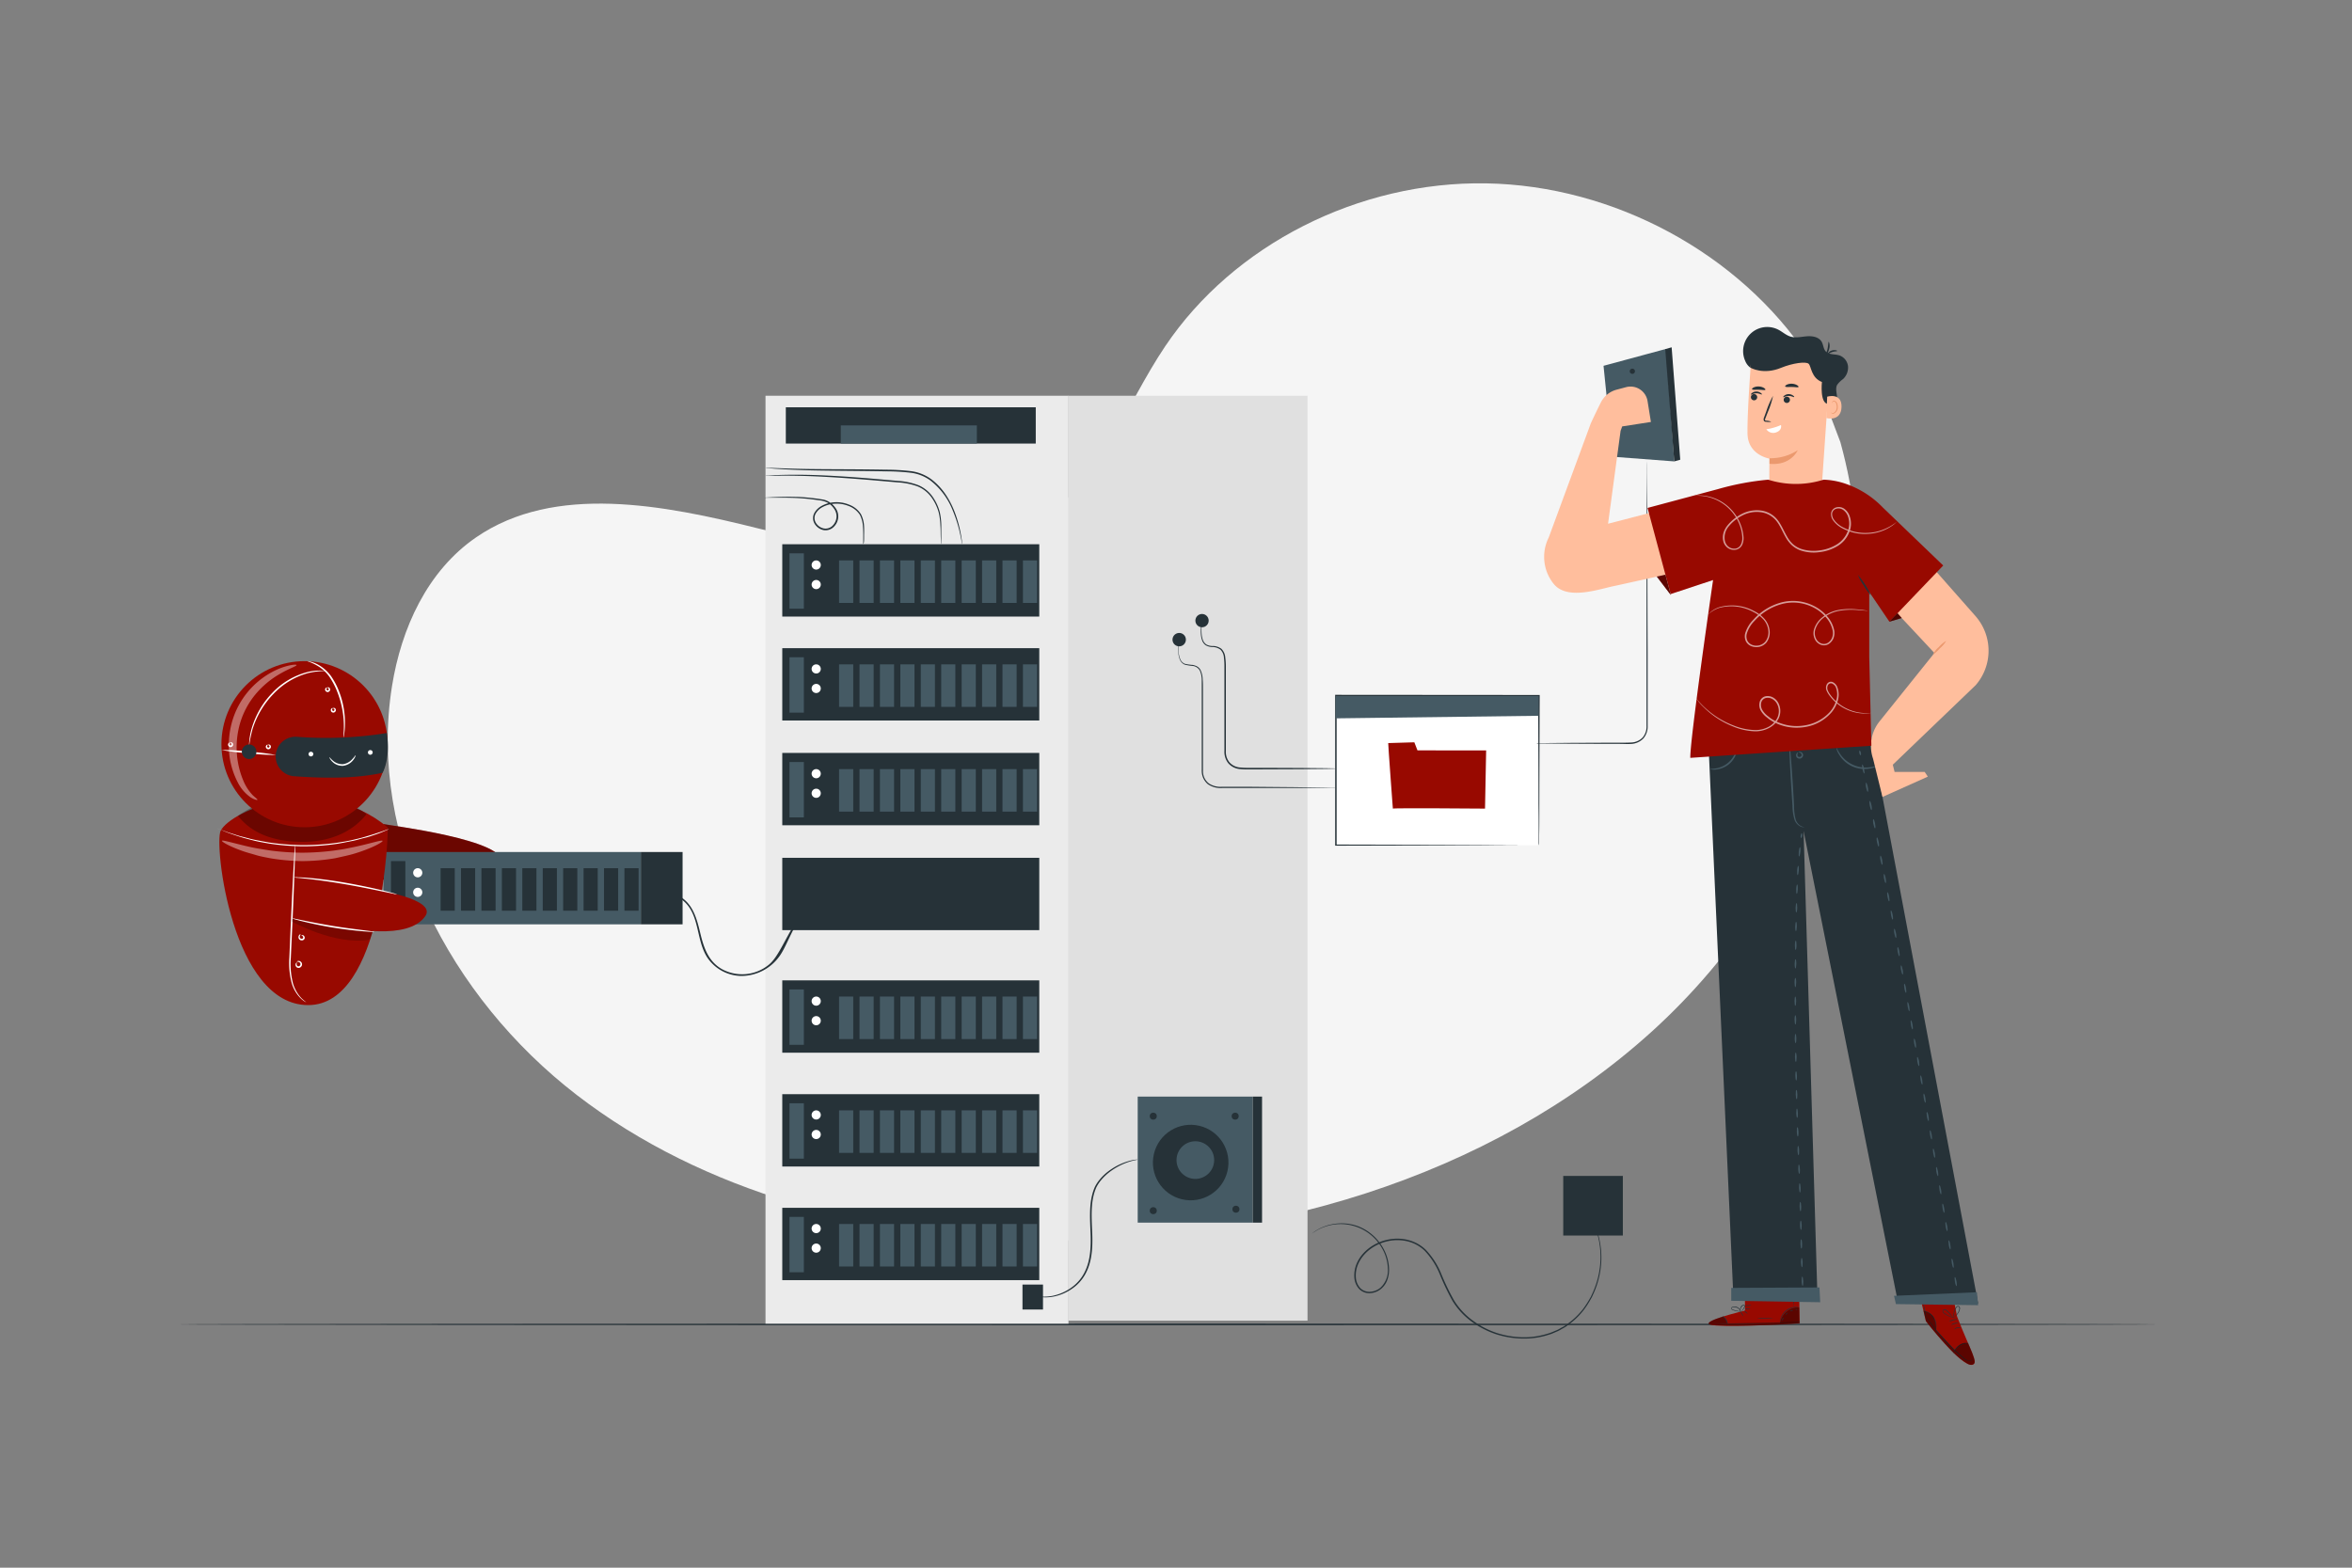 <svg xmlns="http://www.w3.org/2000/svg" viewBox="0 0 750 500"><rect x="0" y="0" width="750" height="500" fill="#808080" stroke="none"/><g id="freepik--background-simple--inject-70"><path d="M576.58,113.86c-22-33.09-62-54.69-102.65-55.38S393.39,78,371.6,110.37c-12.81,19-20.37,42.5-39.65,55.6-25.1,17.05-59.85,10.15-90.08,2.59s-65-14.37-90,2.79c-15.67,10.74-23.92,29.1-26.86,47.44-7.8,48.56,18.37,99.24,58.94,130.47s93.39,44.79,145,46.26c72.22,2,146.07-19.59,197.91-66.64s78.5-120.77,60-187.86Z" style="fill:#f5f5f5"></path></g><g id="freepik--Floor--inject-70"><path d="M688.3,422.4c0,.14-141.44.26-315.89.26s-315.92-.12-315.92-.26,141.42-.26,315.92-.26S688.3,422.25,688.3,422.4Z" style="fill:#263238"></path></g><g id="freepik--Server--inject-70"><rect x="244.1" y="126.22" width="96.61" height="295.95" style="fill:#ebebeb"></rect><rect x="340.58" y="126.22" width="76.36" height="295" style="fill:#e0e0e0"></rect><rect x="249.45" y="273.59" width="81.95" height="23.07" style="fill:#263238"></rect><rect x="249.45" y="173.58" width="81.95" height="23.07" style="fill:#263238"></rect><rect x="251.74" y="176.48" width="4.59" height="17.66" style="fill:#455a64"></rect><path d="M261.73,180.2a1.46,1.46,0,1,1-1.46-1.46A1.46,1.46,0,0,1,261.73,180.2Z" style="fill:#fff"></path><path d="M261.73,186.44a1.46,1.46,0,1,1-1.46-1.46A1.46,1.46,0,0,1,261.73,186.44Z" style="fill:#fff"></path><rect x="267.56" y="178.74" width="4.51" height="13.56" style="fill:#455a64"></rect><rect x="274.08" y="178.74" width="4.51" height="13.56" style="fill:#455a64"></rect><rect x="280.59" y="178.74" width="4.51" height="13.56" style="fill:#455a64"></rect><rect x="287.1" y="178.74" width="4.51" height="13.56" style="fill:#455a64"></rect><rect x="293.62" y="178.74" width="4.51" height="13.56" style="fill:#455a64"></rect><rect x="300.13" y="178.74" width="4.51" height="13.56" style="fill:#455a64"></rect><rect x="306.65" y="178.74" width="4.51" height="13.56" style="fill:#455a64"></rect><rect x="313.16" y="178.74" width="4.51" height="13.56" style="fill:#455a64"></rect><rect x="319.67" y="178.74" width="4.51" height="13.56" style="fill:#455a64"></rect><rect x="326.19" y="178.74" width="4.51" height="13.56" style="fill:#455a64"></rect><rect x="249.45" y="206.73" width="81.95" height="23.07" style="fill:#263238"></rect><rect x="251.74" y="209.63" width="4.59" height="17.66" style="fill:#455a64"></rect><path d="M261.73,213.34a1.46,1.46,0,1,1-1.46-1.45A1.46,1.46,0,0,1,261.73,213.34Z" style="fill:#fff"></path><path d="M261.73,219.58a1.46,1.46,0,1,1-1.46-1.46A1.46,1.46,0,0,1,261.73,219.58Z" style="fill:#fff"></path><rect x="267.56" y="211.89" width="4.51" height="13.56" style="fill:#455a64"></rect><rect x="274.08" y="211.89" width="4.51" height="13.56" style="fill:#455a64"></rect><rect x="280.59" y="211.89" width="4.51" height="13.56" style="fill:#455a64"></rect><rect x="287.1" y="211.89" width="4.51" height="13.56" style="fill:#455a64"></rect><rect x="293.62" y="211.89" width="4.51" height="13.56" style="fill:#455a64"></rect><rect x="300.13" y="211.89" width="4.51" height="13.56" style="fill:#455a64"></rect><rect x="306.65" y="211.89" width="4.51" height="13.56" style="fill:#455a64"></rect><rect x="313.16" y="211.89" width="4.51" height="13.56" style="fill:#455a64"></rect><rect x="319.67" y="211.89" width="4.51" height="13.56" style="fill:#455a64"></rect><rect x="326.19" y="211.89" width="4.51" height="13.56" style="fill:#455a64"></rect><rect x="249.45" y="240.14" width="81.95" height="23.07" style="fill:#263238"></rect><rect x="251.74" y="243.04" width="4.59" height="17.66" style="fill:#455a64"></rect><path d="M261.73,246.75a1.46,1.46,0,1,1-1.46-1.45A1.46,1.46,0,0,1,261.73,246.75Z" style="fill:#fff"></path><path d="M261.73,253a1.46,1.46,0,1,1-1.46-1.45A1.46,1.46,0,0,1,261.73,253Z" style="fill:#fff"></path><rect x="267.56" y="245.3" width="4.51" height="13.56" style="fill:#455a64"></rect><rect x="274.08" y="245.3" width="4.51" height="13.56" style="fill:#455a64"></rect><rect x="280.59" y="245.3" width="4.51" height="13.56" style="fill:#455a64"></rect><rect x="287.1" y="245.3" width="4.51" height="13.56" style="fill:#455a64"></rect><rect x="293.62" y="245.3" width="4.51" height="13.56" style="fill:#455a64"></rect><rect x="300.13" y="245.3" width="4.51" height="13.56" style="fill:#455a64"></rect><rect x="306.65" y="245.3" width="4.51" height="13.56" style="fill:#455a64"></rect><rect x="313.16" y="245.3" width="4.51" height="13.56" style="fill:#455a64"></rect><rect x="319.67" y="245.3" width="4.51" height="13.56" style="fill:#455a64"></rect><rect x="326.19" y="245.3" width="4.51" height="13.56" style="fill:#455a64"></rect><rect x="249.45" y="312.68" width="81.95" height="23.07" style="fill:#263238"></rect><rect x="251.74" y="315.58" width="4.59" height="17.66" style="fill:#455a64"></rect><path d="M261.73,319.3a1.46,1.46,0,1,1-1.46-1.46A1.45,1.45,0,0,1,261.73,319.3Z" style="fill:#fff"></path><path d="M261.73,325.54a1.46,1.46,0,1,1-1.46-1.46A1.45,1.45,0,0,1,261.73,325.54Z" style="fill:#fff"></path><rect x="267.56" y="317.84" width="4.51" height="13.56" style="fill:#455a64"></rect><rect x="274.08" y="317.84" width="4.51" height="13.56" style="fill:#455a64"></rect><rect x="280.59" y="317.84" width="4.51" height="13.56" style="fill:#455a64"></rect><rect x="287.1" y="317.84" width="4.51" height="13.56" style="fill:#455a64"></rect><rect x="293.62" y="317.84" width="4.51" height="13.56" style="fill:#455a64"></rect><rect x="300.13" y="317.84" width="4.51" height="13.56" style="fill:#455a64"></rect><rect x="306.65" y="317.84" width="4.51" height="13.56" style="fill:#455a64"></rect><rect x="313.16" y="317.84" width="4.51" height="13.56" style="fill:#455a64"></rect><rect x="319.67" y="317.84" width="4.51" height="13.56" style="fill:#455a64"></rect><rect x="326.19" y="317.84" width="4.51" height="13.56" style="fill:#455a64"></rect><rect x="249.45" y="385.22" width="81.95" height="23.07" style="fill:#263238"></rect><rect x="251.74" y="388.12" width="4.59" height="17.66" style="fill:#455a64"></rect><path d="M261.73,391.84a1.46,1.46,0,1,1-1.46-1.46A1.46,1.46,0,0,1,261.73,391.84Z" style="fill:#fff"></path><path d="M261.73,398.08a1.46,1.46,0,1,1-1.46-1.46A1.46,1.46,0,0,1,261.73,398.08Z" style="fill:#fff"></path><rect x="267.56" y="390.38" width="4.51" height="13.56" style="fill:#455a64"></rect><rect x="274.08" y="390.38" width="4.51" height="13.56" style="fill:#455a64"></rect><rect x="280.59" y="390.38" width="4.51" height="13.56" style="fill:#455a64"></rect><rect x="287.1" y="390.38" width="4.51" height="13.56" style="fill:#455a64"></rect><rect x="293.62" y="390.38" width="4.51" height="13.56" style="fill:#455a64"></rect><rect x="300.13" y="390.38" width="4.51" height="13.56" style="fill:#455a64"></rect><rect x="306.65" y="390.38" width="4.51" height="13.56" style="fill:#455a64"></rect><rect x="313.16" y="390.38" width="4.51" height="13.56" style="fill:#455a64"></rect><rect x="319.67" y="390.38" width="4.51" height="13.56" style="fill:#455a64"></rect><rect x="326.19" y="390.38" width="4.51" height="13.56" style="fill:#455a64"></rect><rect x="249.45" y="348.98" width="81.95" height="23.07" style="fill:#263238"></rect><rect x="251.74" y="351.88" width="4.59" height="17.66" style="fill:#455a64"></rect><path d="M261.73,355.6a1.46,1.46,0,1,1-1.46-1.46A1.46,1.46,0,0,1,261.73,355.6Z" style="fill:#fff"></path><path d="M261.73,361.84a1.46,1.46,0,1,1-1.46-1.46A1.46,1.46,0,0,1,261.73,361.84Z" style="fill:#fff"></path><rect x="267.56" y="354.14" width="4.51" height="13.56" style="fill:#455a64"></rect><rect x="274.08" y="354.14" width="4.51" height="13.56" style="fill:#455a64"></rect><rect x="280.59" y="354.14" width="4.51" height="13.56" style="fill:#455a64"></rect><rect x="287.1" y="354.14" width="4.51" height="13.56" style="fill:#455a64"></rect><rect x="293.62" y="354.14" width="4.51" height="13.56" style="fill:#455a64"></rect><rect x="300.13" y="354.14" width="4.51" height="13.56" style="fill:#455a64"></rect><rect x="306.65" y="354.14" width="4.51" height="13.56" style="fill:#455a64"></rect><rect x="313.16" y="354.14" width="4.51" height="13.56" style="fill:#455a64"></rect><rect x="319.67" y="354.14" width="4.51" height="13.56" style="fill:#455a64"></rect><rect x="326.19" y="354.14" width="4.51" height="13.56" style="fill:#455a64"></rect><path d="M300.13,173.58a4,4,0,0,1-.08-.71c0-.47-.06-1.16-.08-2.05s0-2-.1-3.24a20.53,20.53,0,0,0-.56-4.21,15,15,0,0,0-2.19-4.61,10.28,10.28,0,0,0-4.49-3.62,21.78,21.78,0,0,0-6.37-1.29l-7.06-.61c-9.67-.84-18.45-1.38-24.8-1.49-3.18-.07-5.76-.05-7.53,0l-2.05,0a3.07,3.07,0,0,1-.72,0,3.16,3.16,0,0,1,.71-.08l2.05-.12c1.78-.07,4.36-.15,7.54-.13,6.37,0,15.17.5,24.84,1.34l7.07.62a21.86,21.86,0,0,1,6.5,1.36,10.61,10.61,0,0,1,4.66,3.81,15.21,15.21,0,0,1,2.2,4.77,20.52,20.52,0,0,1,.49,4.29c0,1.27,0,2.36,0,3.25s0,1.53,0,2.05A3.83,3.83,0,0,1,300.13,173.58Z" style="fill:#263238"></path><path d="M275.27,173.58a3.5,3.5,0,0,1,0-.67l0-1.93c0-.83,0-1.86-.09-3a9.42,9.42,0,0,0-1-3.8,7.33,7.33,0,0,0-3.7-2.85,10.15,10.15,0,0,0-5.4-.55,9.22,9.22,0,0,0-2.79.95,5.29,5.29,0,0,0-2.17,2.05,2.92,2.92,0,0,0,0,2.89,3.86,3.86,0,0,0,2.46,1.85,3.13,3.13,0,0,0,2.88-.83,4.33,4.33,0,0,0,1.29-2.74,4.17,4.17,0,0,0-.86-2.8,6.12,6.12,0,0,0-2.17-1.92,8.08,8.08,0,0,0-2.71-.69q-1.4-.21-2.7-.36c-1.74-.2-3.37-.31-4.86-.37-3-.11-5.41-.07-7.09-.07h-1.92a4,4,0,0,1-.68,0,3.23,3.23,0,0,1,.67-.07l1.93-.1c1.67-.06,4.1-.17,7.1-.1,1.5,0,3.14.13,4.9.31.88.09,1.78.2,2.72.33.46.08.93.14,1.42.23a5.14,5.14,0,0,1,1.44.5,6.59,6.59,0,0,1,2.35,2,4.6,4.6,0,0,1,1,3.13,4.73,4.73,0,0,1-1.44,3.08,3.66,3.66,0,0,1-3.35,1,4.39,4.39,0,0,1-2.79-2.1,3.44,3.44,0,0,1,0-3.39,5.78,5.78,0,0,1,2.38-2.25,9.76,9.76,0,0,1,2.95-1,10.55,10.55,0,0,1,5.63.62,7.58,7.58,0,0,1,3.87,3.07,9.55,9.55,0,0,1,1,4c.06,1.2,0,2.23,0,3.06s0,1.44-.07,1.93A2.94,2.94,0,0,1,275.27,173.58Z" style="fill:#263238"></path><path d="M306.82,173.58a4.16,4.16,0,0,1-.16-.76c-.09-.5-.23-1.24-.43-2.19a43.31,43.31,0,0,0-2.42-7.82,22.7,22.7,0,0,0-7.13-9.57,13.41,13.41,0,0,0-6.54-2.49,68,68,0,0,0-7.68-.42c-10.59-.2-20.19-.15-27.14-.42-3.47-.12-6.28-.29-8.21-.42l-2.23-.19a4.5,4.5,0,0,1-.78-.1,3.86,3.86,0,0,1,.78,0l2.24.08c1.94.08,4.74.19,8.21.26,6.94.17,16.53.07,27.14.27a67.72,67.72,0,0,1,7.75.43,14,14,0,0,1,6.75,2.61,20.62,20.62,0,0,1,4.51,4.77,27.54,27.54,0,0,1,2.67,5,39.29,39.29,0,0,1,2.27,7.92c.18,1,.28,1.7.34,2.21A3.81,3.81,0,0,1,306.82,173.58Z" style="fill:#263238"></path><rect x="250.58" y="129.9" width="79.7" height="11.57" style="fill:#263238"></rect><rect x="268.11" y="135.68" width="43.39" height="5.78" style="fill:#455a64"></rect><path d="M362.79,369.85c0,.06-.88.14-2.41.59a21,21,0,0,0-6,2.95,17,17,0,0,0-3.38,3.14,11.75,11.75,0,0,0-1.39,2.14,15.21,15.21,0,0,0-.87,2.57c-.91,3.66-.63,7.84-.45,12.2s-.11,8.7-1.83,12.19a13.48,13.48,0,0,1-3.25,4.34,15.87,15.87,0,0,1-4,2.54,15.48,15.48,0,0,1-3.73,1.11,13.38,13.38,0,0,1-2.94.13,9.84,9.84,0,0,1-1.83-.29,2.87,2.87,0,0,1-.62-.19c0-.06.87.21,2.46.28a14.85,14.85,0,0,0,2.88-.21,15.5,15.5,0,0,0,3.63-1.17,15.32,15.32,0,0,0,3.85-2.52,13.17,13.17,0,0,0,3.11-4.23c1.64-3.39,1.92-7.63,1.74-12s-.45-8.59.51-12.33a14.65,14.65,0,0,1,.92-2.66,12,12,0,0,1,1.47-2.21,16.24,16.24,0,0,1,3.5-3.17,19.59,19.59,0,0,1,6.18-2.85,12.25,12.25,0,0,1,1.82-.34A2.81,2.81,0,0,1,362.79,369.85Z" style="fill:#263238"></path><rect x="326.05" y="409.7" width="6.54" height="7.96" style="fill:#263238"></rect><rect x="362.79" y="349.75" width="36.69" height="40.2" style="fill:#455a64"></rect><circle cx="381.14" cy="370.01" r="12.08" transform="matrix(0.23, -0.97, 0.97, 0.23, -66.89, 655.39)" style="fill:#263238"></circle><path d="M387.17,370a6,6,0,1,1-6-6A6,6,0,0,1,387.17,370Z" style="fill:#455a64"></path><circle cx="367.75" cy="355.99" r="1.12" style="fill:#263238"></circle><circle cx="393.87" cy="355.99" r="1.12" style="fill:#263238"></circle><circle cx="394.11" cy="385.67" r="1.12" style="fill:#263238"></circle><circle cx="367.75" cy="386.13" r="1.12" style="fill:#263238"></circle><rect x="399.48" y="349.75" width="2.96" height="40.2" style="fill:#263238"></rect><path d="M506.38,386.91a3.61,3.61,0,0,1,.26.38c.18.28.42.67.74,1.16a14.74,14.74,0,0,1,1,2,19.44,19.44,0,0,1,1.1,2.84,26.78,26.78,0,0,1,1.16,8.26,28.13,28.13,0,0,1-2.39,10.77c-.22.47-.43.94-.65,1.42l-.79,1.39a27.33,27.33,0,0,1-1.84,2.74,23.57,23.57,0,0,1-5.07,4.82l-.74.54-.8.45c-.54.29-1.07.64-1.64.89l-1.75.75c-.58.26-1.21.39-1.82.6a25.34,25.34,0,0,1-7.88,1,29.45,29.45,0,0,1-8.22-1.39,28,28,0,0,1-7.74-4,23.22,23.22,0,0,1-6.13-6.61,73.77,73.77,0,0,1-4-8.35,24.36,24.36,0,0,0-4.89-7.66,12.05,12.05,0,0,0-3.68-2.42,13,13,0,0,0-4.24-.93c-5.78-.33-11.5,3-13.45,8a9.17,9.17,0,0,0-.57,3.83,5.51,5.51,0,0,0,1.37,3.39A4.08,4.08,0,0,0,437,412a5.67,5.67,0,0,0,3.21-1.31,7.61,7.61,0,0,0,2.35-6.11,13.87,13.87,0,0,0-1.64-6.06,15.2,15.2,0,0,0-21-6.1c-1,.6-1.53,1-1.55,1a10.11,10.11,0,0,1,1.5-1.07,14.89,14.89,0,0,1,4.92-1.88,15.35,15.35,0,0,1,8.27.63,15.63,15.63,0,0,1,8.16,7.27,14.33,14.33,0,0,1,1.71,6.22,9.69,9.69,0,0,1-.48,3.43,6.64,6.64,0,0,1-2,3,6.05,6.05,0,0,1-3.46,1.42,4.54,4.54,0,0,1-3.61-1.36,6,6,0,0,1-1.51-3.68,9.62,9.62,0,0,1,.59-4c2-5.23,7.95-8.64,13.92-8.32a13.34,13.34,0,0,1,4.42,1,12.29,12.29,0,0,1,3.84,2.52,24.86,24.86,0,0,1,5,7.82,73.74,73.74,0,0,0,4,8.29,22.64,22.64,0,0,0,6,6.47,27.68,27.68,0,0,0,7.58,3.94,28.91,28.91,0,0,0,8.09,1.38,24.68,24.68,0,0,0,7.73-1,17.85,17.85,0,0,0,1.79-.59l1.72-.72c.56-.25,1.07-.59,1.61-.87l.79-.44.73-.52a23.94,23.94,0,0,0,5-4.71,28.39,28.39,0,0,0,1.82-2.7l.79-1.36c.21-.47.43-.94.64-1.4a27.83,27.83,0,0,0,2.43-10.63,27,27,0,0,0-1.05-8.19,21.52,21.52,0,0,0-1.05-2.84,15.41,15.41,0,0,0-1-2c-.3-.5-.52-.9-.69-1.18Z" style="fill:#263238"></path><rect x="498.48" y="375.05" width="19.01" height="19.01" style="fill:#263238"></rect><rect x="425.91" y="221.98" width="64.75" height="47.61" style="fill:#fff"></rect><path d="M490.66,269.59s0-.31,0-.88,0-1.44,0-2.54c0-2.24,0-5.49-.06-9.63,0-8.3-.06-20.17-.11-34.56l.22.21-64.75.05h0l.26-.26c0,17.09,0,33.29,0,47.61l-.23-.23,46.67.11,13.3.07,3.54,0,.92,0h.32a1.36,1.36,0,0,1-.3,0l-.89,0-3.49,0-13.24.06-46.83.12h-.24v-.24c0-14.32,0-30.52,0-47.61v-.26h.26l64.75.05h.21V222c-.05,14.45-.09,26.37-.11,34.7,0,4.12,0,7.35-.06,9.57,0,1.08,0,1.92,0,2.5S490.66,269.59,490.66,269.59Z" style="fill:#263238"></path><path d="M442.67,237c-.06.18,1.49,21.14,1.49,20.9s29.38,0,29.38,0l.36-18.57H452l-1-2.58Z" style="fill:#980900"></path><path d="M490.07,237s.06,0,.18,0l.54,0,2.12,0,7.95-.07,12.2-.05h3.62c1.23,0,2.52,0,3.78-.08a5.27,5.27,0,0,0,3.37-1.61,5.39,5.39,0,0,0,1.21-3.69v0c0-7.24,0-15.19,0-23.52,0-17.14.05-32.65.07-43.92,0-5.59.06-10.13.08-13.3,0-1.55,0-2.76.05-3.62,0-.39,0-.7,0-.94a1.34,1.34,0,0,1,0-.32s0,.11,0,.32,0,.55,0,.94c0,.87,0,2.08,0,3.62,0,3.18,0,7.72.08,13.31,0,11.27,0,26.78.08,43.91,0,8.33,0,16.28,0,23.51h0a5.86,5.86,0,0,1-1.34,4,5.76,5.76,0,0,1-3.67,1.76c-1.34.11-2.59,0-3.83,0h-3.62l-12.2-.05-7.95-.07-2.12,0-.54,0Z" style="fill:#263238"></path><path d="M425.91,251.33l-.24,0-.69,0-2.64,0-9.74,0-14.43,0-8.53,0a7.18,7.18,0,0,1-4.43-1.19,5.47,5.47,0,0,1-2-4.24,3.69,3.69,0,0,1,0-.47v0c0-6.22,0-12.14,0-17.52,0-2.69,0-5.25,0-7.64,0-1.2,0-2.36,0-3.46a7.2,7.2,0,0,0-.65-3,3,3,0,0,0-2.24-1.42,15.32,15.32,0,0,1-2.57-.42,3,3,0,0,1-1.55-1.68,6.67,6.67,0,0,1-.43-1.87,12.51,12.51,0,0,1,0-2.63c0-.3.08-.52.1-.67a.62.62,0,0,1,.07-.23s0,.32-.06.91a13.63,13.63,0,0,0,0,2.6,6.85,6.85,0,0,0,.46,1.79,2.71,2.71,0,0,0,1.43,1.51,15.17,15.17,0,0,0,2.52.37,4.87,4.87,0,0,1,1.38.46,2.82,2.82,0,0,1,1.12,1.1,7.67,7.67,0,0,1,.73,3.16c.1,1.12.07,2.27.08,3.47,0,2.4,0,5,0,7.65,0,5.39,0,11.31,0,17.54h0V246a4.92,4.92,0,0,0,1.84,3.84,6.61,6.61,0,0,0,4.12,1.1l8.53,0,14.43.13,9.74.14,2.65.06.68,0Z" style="fill:#263238"></path><path d="M378.15,204a2.13,2.13,0,1,1-2.13-2.12A2.12,2.12,0,0,1,378.15,204Z" style="fill:#263238"></path><path d="M425.91,245.14a4.69,4.69,0,0,1-.77.05l-2.22.05-8.2.08-12.25.05h-3.56a28.07,28.07,0,0,1-3.75-.11,5.5,5.5,0,0,1-3.5-1.85,5.87,5.87,0,0,1-1.22-3.92v-3.18c0-5.76,0-11.26,0-16.26,0-2.5,0-4.87,0-7.09a21.84,21.84,0,0,0-.16-3.19,3.86,3.86,0,0,0-1.08-2.55,4.37,4.37,0,0,0-2.39-.86,4.33,4.33,0,0,1-2.37-.59,3.28,3.28,0,0,1-1.19-1.77,7.65,7.65,0,0,1-.32-1.76,12.41,12.41,0,0,1,.08-2.44,3.34,3.34,0,0,1,.16-.84s0,.29,0,.85a13.94,13.94,0,0,0,0,2.41,7,7,0,0,0,.34,1.7,3.09,3.09,0,0,0,1.13,1.61,4.07,4.07,0,0,0,2.23.5,4.74,4.74,0,0,1,2.61.91,4.3,4.3,0,0,1,1.23,2.77,21.33,21.33,0,0,1,.19,3.23q0,3.35,0,7.1c0,5,0,10.5,0,16.27v3.23a5.29,5.29,0,0,0,1.1,3.54,5,5,0,0,0,3.18,1.68,28.08,28.08,0,0,0,3.67.13h3.56l12.25.05,8.2.08,2.22.05A4.69,4.69,0,0,1,425.91,245.14Z" style="fill:#263238"></path><circle cx="383.3" cy="197.94" r="2.12" style="fill:#263238"></circle><polygon points="425.91 221.98 425.91 229.11 490.66 228.29 490.66 221.98 425.91 221.98" style="fill:#455a64"></polygon></g><g id="freepik--Robot--inject-70"><path d="M122.31,262.83c.31.24,40.94,5.08,37.52,12.8s-39.26,4.79-39.26,4.79Z" style="fill:#980900"></path><path d="M122.31,262.83c.31.24,40.94,5.08,37.52,12.8s-39.26,4.79-39.26,4.79Z" style="opacity:0.3"></path><rect x="122.38" y="271.74" width="81.95" height="23.07" style="fill:#455a64"></rect><rect x="124.67" y="274.64" width="4.59" height="17.66" style="fill:#263238"></rect><path d="M134.67,278.35a1.46,1.46,0,1,1-1.46-1.45A1.46,1.46,0,0,1,134.67,278.35Z" style="fill:#fff"></path><path d="M134.67,284.59a1.46,1.46,0,1,1-1.46-1.45A1.46,1.46,0,0,1,134.67,284.59Z" style="fill:#fff"></path><rect x="140.5" y="276.9" width="4.51" height="13.56" style="fill:#263238"></rect><rect x="147.01" y="276.9" width="4.51" height="13.56" style="fill:#263238"></rect><rect x="153.52" y="276.9" width="4.51" height="13.56" style="fill:#263238"></rect><rect x="160.04" y="276.9" width="4.51" height="13.56" style="fill:#263238"></rect><rect x="166.55" y="276.9" width="4.51" height="13.56" style="fill:#263238"></rect><rect x="173.07" y="276.9" width="4.51" height="13.56" style="fill:#263238"></rect><rect x="179.58" y="276.9" width="4.51" height="13.56" style="fill:#263238"></rect><rect x="186.09" y="276.9" width="4.51" height="13.56" style="fill:#263238"></rect><rect x="192.61" y="276.9" width="4.51" height="13.56" style="fill:#263238"></rect><rect x="199.12" y="276.9" width="4.51" height="13.56" style="fill:#263238"></rect><rect x="204.34" y="271.74" width="13.32" height="23.07" style="fill:#263238"></rect><path d="M215.94,286c7.62,4,5.53,13.23,9.66,19.48a13.28,13.28,0,0,0,10.81,5.79,15,15,0,0,0,12.12-6.26c3.79-5.12,6.77-19.74,16.43-14.78.28.15.54-.28.25-.43-10.88-5.59-14.37,13.53-20.12,17.94a13.41,13.41,0,0,1-14.88,1.35c-4.34-2.46-5.77-6.79-6.87-11.33-1.18-4.89-2.38-9.7-7.15-12.19-.29-.15-.54.29-.25.43Z" style="fill:#263238"></path><path d="M123.59,263.85c.39.31-1.28,56.74-25.31,56.72-24.28,0-30.11-51.38-27.9-55.64C73.76,258.43,102.25,246.2,123.59,263.85Z" style="fill:#980900"></path><path d="M69.26,264.26a2.27,2.27,0,0,1,.56.16l1.54.55c.66.26,1.48.56,2.44.85s2,.69,3.28,1,2.57.71,4,1,3,.59,4.68.88a80.61,80.61,0,0,0,10.87.85,81.21,81.21,0,0,0,10.87-.76c1.66-.27,3.24-.5,4.69-.84s2.81-.64,4-1,2.32-.68,3.28-1,1.79-.58,2.46-.82l1.54-.55a2.47,2.47,0,0,1,.56-.15,3.32,3.32,0,0,1-.52.25l-1.51.64c-.66.27-1.47.6-2.43.91s-2,.72-3.28,1-2.58.74-4,1-3,.61-4.71.89a75.69,75.69,0,0,1-10.94.81,76.49,76.49,0,0,1-10.94-.9c-1.67-.3-3.25-.56-4.71-.93s-2.81-.71-4-1.07-2.31-.75-3.27-1.08-1.77-.64-2.43-.93l-1.5-.64A3.83,3.83,0,0,1,69.26,264.26Z" style="fill:#fff"></path><g style="opacity:0.3"><path d="M75.89,260.2c4.91,6.27,12.52,8.25,20.48,8.3s15.5-2.58,20.49-8.79c0,0-6-5.79-20.79-5.77A34.79,34.79,0,0,0,75.89,260.2Z"></path></g><path d="M97.64,319.66a2,2,0,0,1-.48-.24,7.94,7.94,0,0,1-1.2-.94,11.26,11.26,0,0,1-2.89-4.78,24.59,24.59,0,0,1-.8-8.26c.13-3.12.27-6.53.43-10.12.32-7.18.63-13.67.89-18.37.14-2.29.25-4.18.33-5.57,0-.6.09-1.1.12-1.51a1.71,1.71,0,0,1,.08-.52,3.06,3.06,0,0,1,0,.53c0,.4,0,.9,0,1.51,0,1.4-.1,3.28-.17,5.58-.16,4.7-.42,11.2-.74,18.37-.17,3.59-.33,7-.47,10.11a24.78,24.78,0,0,0,.67,8.14,11.75,11.75,0,0,0,2.68,4.75A16.55,16.55,0,0,0,97.64,319.66Z" style="fill:#fff"></path><path d="M94.64,306.7s.26-.33.83-.19a1.16,1.16,0,0,1,.76.64,1.09,1.09,0,0,1-.27,1.22,1,1,0,0,1-1.24.21,1,1,0,0,1-.48-.9.81.81,0,0,1,.25-.61c.12-.1.22-.1.23-.08s-.2.27-.12.67a.72.72,0,0,0,.34.5.62.62,0,0,0,.66-.16.68.68,0,0,0-.26-1.14C95,306.67,94.67,306.78,94.64,306.7Z" style="fill:#fff"></path><path d="M96.11,298.37s0-.1.18-.13a.67.67,0,0,1,.57.18.89.89,0,0,1,.29.87.92.92,0,0,1-.94.64,1,1,0,0,1-.94-.6,1.1,1.1,0,0,1,0-.88c.22-.45.56-.52.58-.46s-.16.24-.24.59a.62.62,0,0,0,.58.83.48.48,0,0,0,.47-.26.53.53,0,0,0-.1-.48C96.4,298.39,96.14,298.44,96.11,298.37Z" style="fill:#fff"></path><path d="M93.08,293.9s13.77,7.79,24.89,5.77l.83-2.47s-16.35-1.62-25.72-4.3Z" style="opacity:0.2"></path><path d="M97.25,280.82s43.89,3.32,38.36,11.37-24.87,3.64-24.87,3.64S98.32,286.84,97.25,280.82Z" style="fill:#980900"></path><path d="M119.42,297.2a3.74,3.74,0,0,1-1,0c-.68,0-1.66-.09-2.86-.19-2.42-.2-5.74-.58-9.39-1.17s-6.92-1.3-9.27-1.88c-1.18-.28-2.12-.53-2.77-.72a3.81,3.81,0,0,1-1-.35,4.36,4.36,0,0,1,1,.15l2.81.57c2.37.48,5.64,1.12,9.27,1.72s7,1,9.34,1.31l2.84.36A4.72,4.72,0,0,1,119.42,297.2Z" style="fill:#fff"></path><path d="M126.62,285.24a5.83,5.83,0,0,1-1.3-.21l-3.51-.73c-3-.62-7-1.45-11.58-2.24s-8.67-1.37-11.67-1.7c-1.5-.17-2.71-.3-3.55-.37a6.06,6.06,0,0,1-1.31-.18,7.11,7.11,0,0,1,1.32,0c.85,0,2.07.08,3.58.2,3,.24,7.17.76,11.72,1.56s8.64,1.68,11.58,2.39c1.47.35,2.65.66,3.46.89A7.14,7.14,0,0,1,126.62,285.24Z" style="fill:#fff"></path><g style="opacity:0.4"><path d="M122,268.2c.13.28-2.44,1.84-7,3.41-1.14.39-2.4.8-3.78,1.13s-2.87.66-4.44,1a65.25,65.25,0,0,1-10.38.9A66.2,66.2,0,0,1,86,273.7c-1.58-.31-3.07-.58-4.44-1s-2.65-.74-3.79-1.13c-4.58-1.57-7.14-3.13-7-3.42s3,.57,7.51,1.65c1.15.27,2.4.56,3.76.79s2.8.47,4.33.7a83.45,83.45,0,0,0,10,.67,83.4,83.4,0,0,0,10-.66c1.53-.23,3-.42,4.34-.7s2.61-.52,3.75-.79C119,268.77,121.81,267.83,122,268.2Z" style="fill:#fff"></path></g><circle cx="97.1" cy="237.36" r="26.49" style="fill:#980900"></circle><path d="M123.35,233.79A122,122,0,0,1,94.72,235a6.31,6.31,0,0,0-6.8,6h0a6.33,6.33,0,0,0,5.89,6.58c10.39.73,19.92.71,28.19-1.11C122,246.43,124.61,242.15,123.35,233.79Z" style="fill:#263238"></path><path d="M99.07,241.25a.74.74,0,1,1,.13-1.48.74.74,0,0,1,.71.8A.77.77,0,0,1,99.07,241.25Z" style="fill:#fff"></path><path d="M118,240.72a.74.74,0,1,1,.13-1.48.74.74,0,0,1,.71.8A.77.77,0,0,1,118,240.72Z" style="fill:#fff"></path><path d="M113.4,240.89c.06,0-.1.62-.69,1.42a4.86,4.86,0,0,1-3.29,1.94,4.47,4.47,0,0,1-3.54-1.41c-.68-.72-.9-1.3-.85-1.33s.4.46,1.1,1.06a4.54,4.54,0,0,0,3.25,1.16,4.89,4.89,0,0,0,3-1.66C113.05,241.38,113.33,240.85,113.4,240.89Z" style="fill:#fff"></path><path d="M98,210.89s.11,0,.3,0a7,7,0,0,1,.85.18,10.47,10.47,0,0,1,2.9,1.28,12.92,12.92,0,0,1,3.45,3.21,22.92,22.92,0,0,1,2.67,5.1A27.52,27.52,0,0,1,110,230.9a22.75,22.75,0,0,1-.23,3.15,4.23,4.23,0,0,1-.25,1.13c-.09,0,.18-1.64.12-4.28a29.93,29.93,0,0,0-2-10,23.91,23.91,0,0,0-2.57-5,12.83,12.83,0,0,0-3.26-3.19A16.45,16.45,0,0,0,98,210.89Z" style="fill:#fff"></path><path d="M79.43,237.92s0-.13,0-.38a10.55,10.55,0,0,1,.06-1.1,21.81,21.81,0,0,1,.73-4A27.11,27.11,0,0,1,86.82,221a23.49,23.49,0,0,1,11.41-6.7,16.77,16.77,0,0,1,4-.43,8.84,8.84,0,0,1,1.09.07c.25,0,.38.05.38.07a25.84,25.84,0,0,0-5.41.65,24.08,24.08,0,0,0-11.13,6.7,28.22,28.22,0,0,0-6.64,11.24A42.71,42.71,0,0,0,79.43,237.92Z" style="fill:#fff"></path><path d="M104.38,219.32c0-.06.25-.23.61,0a.72.72,0,0,1,.29.7.86.86,0,0,1-.65.69.85.85,0,0,1-.86-.39.74.74,0,0,1,0-.76c.24-.37.56-.33.56-.26s-.16.17-.22.41a.37.37,0,0,0,.07.34.43.43,0,0,0,.36.15.43.43,0,0,0,.28-.28.36.36,0,0,0-.07-.33C104.6,219.41,104.39,219.39,104.38,219.32Z" style="fill:#fff"></path><path d="M85.48,237.57c0-.06.25-.22.61,0a.73.73,0,0,1,.29.7.85.85,0,0,1-.65.69.83.83,0,0,1-.86-.39.74.74,0,0,1,0-.76c.24-.37.56-.32.56-.26s-.16.17-.22.42a.36.36,0,0,0,.07.33.43.43,0,0,0,.36.15.41.41,0,0,0,.28-.28.37.37,0,0,0-.07-.33C85.7,237.67,85.49,237.64,85.48,237.57Z" style="fill:#fff"></path><path d="M106.2,225.88c0-.06.24-.22.61,0a.71.71,0,0,1,.28.7.81.81,0,0,1-1.5.3.74.74,0,0,1,0-.76c.24-.37.56-.32.55-.26s-.16.18-.21.42a.33.33,0,0,0,.07.33.41.41,0,0,0,.36.15.39.39,0,0,0,.27-.27.38.38,0,0,0-.06-.34C106.41,226,106.21,226,106.2,225.88Z" style="fill:#fff"></path><path d="M73.44,236.87c0-.05.24-.22.61,0a.72.72,0,0,1,.28.71.81.81,0,0,1-1.5.3.72.72,0,0,1,0-.76c.24-.37.56-.33.55-.26s-.16.17-.22.41a.41.41,0,0,0,.07.34.39.39,0,0,0,.36.14.38.38,0,0,0,.28-.27.38.38,0,0,0-.06-.34C73.65,237,73.45,237,73.44,236.87Z" style="fill:#fff"></path><path d="M88.05,240.79a70,70,0,0,1-8.74-.54,74.86,74.86,0,0,1-8.69-1.05,70.13,70.13,0,0,1,8.74.54A75.63,75.63,0,0,1,88.05,240.79Z" style="fill:#fff"></path><path d="M77.12,239.76a2.32,2.32,0,1,0,2.31-2.31A2.31,2.31,0,0,0,77.12,239.76Z" style="fill:#263238"></path><g style="opacity:0.4"><path d="M82.08,255.09c-.06.14-.89,0-2.14-.77a12.75,12.75,0,0,1-4.06-4.67A25.41,25.41,0,0,1,73.16,241a27.66,27.66,0,0,1,.94-11.14,26.16,26.16,0,0,1,12.53-15.45,21.61,21.61,0,0,1,5.68-2.18c1.4-.3,2.21-.28,2.24-.12.12.41-2.92,1.18-7,3.87a29,29,0,0,0-6.23,5.65,26.1,26.1,0,0,0-4.76,9,27.72,27.72,0,0,0-1,10.14,27.29,27.29,0,0,0,2,8.13,15,15,0,0,0,3,4.69C81.51,254.49,82.17,254.91,82.08,255.09Z" style="fill:#fff"></path></g></g><g id="freepik--Character--inject-70"><path d="M531.23,111.29c.19.53,2.65,35.87,2.65,35.87l-19.61-1.49-2.94-29Z" style="fill:#455a64"></path><polygon points="533.88 147.16 535.79 146.62 533.05 110.77 531 111.35 533.88 147.16" style="fill:#263238"></polygon><path d="M521.35,118.41a.83.83,0,1,1-.83-.83A.83.83,0,0,1,521.35,118.41Z" style="fill:#263238"></path><path d="M582.54,127.14a1.56,1.56,0,0,0,2.09,2c1-.46,1.26-1.87,1.12-3s-.46-2.36.07-3.38a7.93,7.93,0,0,1,1.86-1.84,5,5,0,0,0,1.61-4.12,4.18,4.18,0,0,0-2.69-3.43c-1.47-.5-3.35-.14-4.41-1.29-.77-.83-.75-2.13-1.32-3.1-.9-1.52-2.94-1.86-4.7-1.72s-3.55.61-5.23.09c-1.4-.43-2.52-1.49-3.82-2.17a7.69,7.69,0,0,0-10.58,10,4.91,4.91,0,0,0,2.26,2.49" style="fill:#263238"></path><path d="M580.8,157l-16.56-1.32c-.1-1.93,0-9.41,0-9.41s-6.89-1.08-7-8,1.11-22.71,1.11-22.71h0a23.93,23.93,0,0,1,24.05,3l1,.79Z" style="fill:#ffbe9d"></path><path d="M560,127.42a1,1,0,1,0-1.41-.07A1,1,0,0,0,560,127.42Z" style="fill:#263238"></path><path d="M558.32,125.85c.11.12.79-.4,1.74-.41s1.63.49,1.74.36-.06-.26-.36-.49a2.25,2.25,0,0,0-1.39-.44,2.35,2.35,0,0,0-1.38.47C558.37,125.58,558.27,125.79,558.32,125.85Z" style="fill:#263238"></path><path d="M569.25,126.67a1,1,0,1,0,1.38.33A1,1,0,0,0,569.25,126.67Z" style="fill:#263238"></path><path d="M568.63,126.68c.11.12.78-.4,1.73-.4s1.64.48,1.74.36-.05-.27-.35-.5a2.42,2.42,0,0,0-1.4-.44,2.29,2.29,0,0,0-1.38.48C568.68,126.41,568.58,126.63,568.63,126.68Z" style="fill:#263238"></path><path d="M564.82,134.51a4.54,4.54,0,0,0-1.53-.33c-.25,0-.44-.08-.46-.21a1.26,1.26,0,0,1,.18-.71c.24-.63.49-1.27.75-1.93a26.85,26.85,0,0,0,1.62-5.07,26.65,26.65,0,0,0-2.13,4.88c-.24.67-.48,1.31-.71,1.94a1.58,1.58,0,0,0-.13,1,.62.62,0,0,0,.42.4,1.42,1.42,0,0,0,.43.05A4.59,4.59,0,0,0,564.82,134.51Z" style="fill:#263238"></path><path d="M567.91,135.56a18.21,18.21,0,0,1-4.66,1.35,2.63,2.63,0,0,0,3.1,1C568.41,137.2,567.91,135.56,567.91,135.56Z" style="fill:#fff"></path><path d="M564.26,146.15a16,16,0,0,0,9-2.56s-2.12,5-9,4.34Z" style="fill:#eb996e"></path><path d="M558.27,117.31s4,2.34,9.67,0c3.7-1.51,7.92-2.08,8.79-1.29s.78,4.48,4.24,5.81c0,0-.76,7,2.06,7s1.87-11,1.87-11l-6.6-3.85-7.37-2-7.11.48-5.55,1.08Z" style="fill:#263238"></path><path d="M582.64,126.53c.11-.06,4.73-1.4,4.58,3.31s-4.85,3.58-4.85,3.45S582.64,126.53,582.64,126.53Z" style="fill:#ffbe9d"></path><path d="M583.86,131.55s.08.06.22.13a.87.87,0,0,0,.61,0,2,2,0,0,0,1-1.79,2.64,2.64,0,0,0-.19-1.18.94.94,0,0,0-.6-.65.4.4,0,0,0-.49.21c-.07.13,0,.22-.07.23s-.09-.08-.05-.28a.54.54,0,0,1,.19-.29.6.6,0,0,1,.46-.1,1.16,1.16,0,0,1,.84.75,2.87,2.87,0,0,1,.24,1.33,2.13,2.13,0,0,1-1.26,2,.86.86,0,0,1-.75-.15C583.87,131.66,583.85,131.56,583.86,131.55Z" style="fill:#eb996e"></path><path d="M585.83,111.93c0,.15-.73.08-1.52.33s-1.33.7-1.44.6.34-.8,1.29-1.09S585.89,111.8,585.83,111.93Z" style="fill:#263238"></path><path d="M583.16,109a3.32,3.32,0,0,1,.13,2.24c-.25,1.27-1,2-1.14,1.94s.42-.91.63-2S583,109,583.16,109Z" style="fill:#263238"></path><path d="M562.94,124.3c-.15.26-1.05,0-2.14,0s-2,.1-2.12-.17.81-.93,2.17-.87S563.09,124.06,562.94,124.3Z" style="fill:#263238"></path><path d="M573.5,123.42c-.14.25-1,0-2.13,0s-2,.1-2.12-.17.81-.94,2.17-.87S573.66,123.18,573.5,123.42Z" style="fill:#263238"></path><path d="M612.49,414.49l1.64,6.89s11.28,14.65,14.75,13.93c2.28-.47-.52-4.29-4.81-15.41l-.9-4.6Z" style="fill:#980900"></path><path d="M629.34,433.15a.59.59,0,0,1-.09.21,1.26,1.26,0,0,1-.47.44,1.88,1.88,0,0,1-1,.22,2.75,2.75,0,0,1-1.28-.47,56.25,56.25,0,0,1-5.68-5.3,74.62,74.62,0,0,1-5-5.9c-.6-.79-1.07-1.44-1.39-1.9l-.36-.53c-.08-.12-.12-.19-.11-.19l.15.17.39.5c.41.54.89,1.15,1.44,1.86,1.23,1.55,3,3.66,5.07,5.85a66.4,66.4,0,0,0,5.61,5.32,2.12,2.12,0,0,0,2.16.3A1.46,1.46,0,0,0,629.34,433.15Z" style="fill:#263238"></path><path d="M627.75,428.44s-.36,0-.92.05a5.35,5.35,0,0,0-2,.76,4.15,4.15,0,0,0-1.52,1.53c-.27.49-.34.84-.38.83a2.13,2.13,0,0,1,.25-.9,3.85,3.85,0,0,1,1.54-1.63,4.9,4.9,0,0,1,2.13-.74A1.93,1.93,0,0,1,627.75,428.44Z" style="fill:#263238"></path><path d="M617.07,425s.12-.5.21-1.3a5.27,5.27,0,0,0-.56-3,5,5,0,0,0-2.16-2.18,8.3,8.3,0,0,0-1.22-.44,1.16,1.16,0,0,1,.35,0,3.79,3.79,0,0,1,.93.29,4.8,4.8,0,0,1,2.28,2.21,5.14,5.14,0,0,1,.53,3.14,5.92,5.92,0,0,1-.22.95A1.28,1.28,0,0,1,617.07,425Z" style="fill:#263238"></path><path d="M613.21,415.66a7.66,7.66,0,0,1,.61,2.16c.21,1.22.44,2.19.39,2.21a7.8,7.8,0,0,1-.59-2.17C613.41,416.64,613.16,415.68,613.21,415.66Z" style="fill:#263238"></path><path d="M624.27,420.87c0,.06-.64,0-1.4.22s-1.32.47-1.35.42a2.5,2.5,0,0,1,1.31-.62A2.55,2.55,0,0,1,624.27,420.87Z" style="fill:#263238"></path><path d="M624.5,422.05c0,.06-.54,0-1.17.16s-1.08.44-1.11.39a1.7,1.7,0,0,1,1.07-.59A1.72,1.72,0,0,1,624.5,422.05Z" style="fill:#263238"></path><path d="M625.4,423.53a3.23,3.23,0,0,0-2.33.53,1.56,1.56,0,0,1,1.07-.69A1.51,1.51,0,0,1,625.4,423.53Z" style="fill:#263238"></path><path d="M623.5,420.38a1.32,1.32,0,0,1-.38-.05,7.07,7.07,0,0,1-1-.27,8.9,8.9,0,0,1-1.4-.62A8.23,8.23,0,0,1,620,419a1.13,1.13,0,0,1-.57-.86.67.67,0,0,1,.86-.53,1.78,1.78,0,0,1,.78.53c.41.4.76.79,1,1.12s.48.63.62.83a1.44,1.44,0,0,1,.19.33s-.35-.42-.93-1.06c-.28-.32-.64-.7-1.05-1.09a1.68,1.68,0,0,0-.7-.46c-.26-.07-.59.07-.6.34s.25.52.47.69.51.34.75.48a11.58,11.58,0,0,0,1.36.65C623,420.23,623.5,420.34,623.5,420.38Z" style="fill:#263238"></path><path d="M622.9,420.23a1.8,1.8,0,0,1,0-.34c0-.22,0-.54.08-.94a5.05,5.05,0,0,1,.35-1.36,3,3,0,0,1,.45-.72.75.75,0,0,1,.89-.28.86.86,0,0,1,.31.89,3.33,3.33,0,0,1-.25.81,4.07,4.07,0,0,1-.8,1.16,5.86,5.86,0,0,1-.72.61.82.82,0,0,1-.3.17s.39-.3.91-.88a4.32,4.32,0,0,0,.74-1.14,3.1,3.1,0,0,0,.22-.75c0-.26,0-.58-.21-.69s-.47,0-.64.24a2.93,2.93,0,0,0-.42.66,5,5,0,0,0-.39,1.31A8.37,8.37,0,0,1,622.9,420.23Z" style="fill:#263238"></path><path d="M614.13,421.38l-.79-3.31s2.76.51,3.48,2.58a8.71,8.71,0,0,1,.53,3.54l6,6.47s1.51-3,4.24-2.24c0,0,2.14,4.72,2.08,5.91s-1.44,1-1.93.81a24.05,24.05,0,0,1-5.38-4.24C619.19,427.6,615.67,423.41,614.13,421.38Z" style="opacity:0.4"></path><path d="M556.43,418l0-9.19,17.22-.21.22,13.45-1.06.08c-4.75.32-24.17,1.3-27.36.38C541.84,421.45,556.43,418,556.43,418Z" style="fill:#980900"></path><g style="opacity:0.4"><path d="M567.58,422a6,6,0,0,1,2.15-3.7,5.79,5.79,0,0,1,4-1.3l.06,4.82Z"></path></g><path d="M549.31,419.93s-5.12,1.54-4.46,2.37,20.31.59,29-.28l0-.38-22.93.48S550.31,420,549.31,419.93Z" style="opacity:0.4"></path><path d="M574.06,421.62l-.29,0-.85.06-3.13.18c-2.65.12-6.3.25-10.34.31s-7.69,0-10.33,0l-3.14-.09-.85,0-.29,0a.94.94,0,0,1,.29,0H546l3.14,0c2.64,0,6.3,0,10.33,0s7.69-.16,10.33-.25l3.13-.11.85,0Z" style="fill:#263238"></path><path d="M550.86,422.39a6.67,6.67,0,0,0-.6-1.48,7.26,7.26,0,0,0-1.08-1.19,2.34,2.34,0,0,1,1.26,1.07A2.27,2.27,0,0,1,550.86,422.39Z" style="fill:#263238"></path><path d="M555.91,419.75s-.29-.26-.55-.65-.42-.74-.37-.77.29.26.55.65S556,419.72,555.91,419.75Z" style="fill:#263238"></path><path d="M557.3,419c0,.05-.31-.13-.61-.39s-.52-.51-.48-.56.31.14.61.4S557.34,419,557.3,419Z" style="fill:#263238"></path><path d="M558.16,417.36a2.2,2.2,0,0,1-.9.12,2.05,2.05,0,0,1-.9-.08,2.11,2.11,0,0,1,.9-.13A2,2,0,0,1,558.16,417.36Z" style="fill:#263238"></path><path d="M558.45,416.21a1.79,1.79,0,0,1-1,.3,1.86,1.86,0,0,1-1-.12,5.16,5.16,0,0,1,1-.09A5.59,5.59,0,0,1,558.45,416.21Z" style="fill:#263238"></path><path d="M555.31,418.25a3.06,3.06,0,0,1-1.11,0A7.06,7.06,0,0,1,553,418a4,4,0,0,1-.68-.27.59.59,0,0,1-.27-.34.42.42,0,0,1,.16-.45,2,2,0,0,1,2.52.56,2.2,2.2,0,0,1,.37.74.76.76,0,0,1,0,.3,3,3,0,0,0-.52-.94,1.9,1.9,0,0,0-1-.6,1.73,1.73,0,0,0-1.32.1c-.17.14-.1.34.09.46a3.45,3.45,0,0,0,.63.25,7,7,0,0,0,1.14.28C554.89,418.22,555.31,418.22,555.31,418.25Z" style="fill:#263238"></path><path d="M555,418.31a1.12,1.12,0,0,1-.13-.76,1.81,1.81,0,0,1,.29-.82,1.11,1.11,0,0,1,.91-.57.44.44,0,0,1,.35.5,1.18,1.18,0,0,1-.18.5,3.26,3.26,0,0,1-.52.68,1.59,1.59,0,0,1-.62.45s.22-.2.52-.55a3.71,3.71,0,0,0,.45-.67c.15-.24.25-.66,0-.71s-.56.26-.72.48a1.83,1.83,0,0,0-.31.73A4.3,4.3,0,0,0,555,418.31Z" style="fill:#263238"></path><path d="M573.65,416.92a9.85,9.85,0,0,0-1.27.06,5.42,5.42,0,0,0-4.47,3.65c-.25.74-.27,1.24-.31,1.23a1,1,0,0,1,0-.34,4.28,4.28,0,0,1,.17-.94,5.22,5.22,0,0,1,4.59-3.75,4.78,4.78,0,0,1,.95,0C573.53,416.87,573.65,416.9,573.65,416.92Z" style="fill:#263238"></path><path d="M571.77,409.77a57.07,57.07,0,0,1,.18,7.08,62.77,62.77,0,0,1-.18-7.08Z" style="fill:#263238"></path><path d="M565.39,420.31a10,10,0,0,1-2.51.28,9.57,9.57,0,0,1-2.52-.17c0-.06,1.13,0,2.51,0S565.38,420.25,565.39,420.31Z" style="fill:#263238"></path><path d="M568.76,420.26s-.09.24-.2.5-.17.49-.23.49-.09-.27,0-.57S568.73,420.22,568.76,420.26Z" style="fill:#263238"></path><path d="M570,418.66s-.07.22-.25.41-.35.3-.39.26.07-.23.24-.41S570,418.62,570,418.66Z" style="fill:#263238"></path><path d="M571.83,417.92c0,.06-.24.06-.5.15s-.43.23-.47.19.09-.28.41-.39S571.84,417.86,571.83,417.92Z" style="fill:#263238"></path><path d="M573.12,417.56c0,.05-.08.14-.22.2s-.28.06-.3,0,.08-.15.22-.2S573.1,417.51,573.12,417.56Z" style="fill:#263238"></path><polyline points="544.71 235.36 552.75 414.01 579.57 414.57 575.12 265.01 605.29 415.72 630.79 415.72 596.73 235.36" style="fill:#263238"></polyline><polygon points="603.96 413.29 604.57 415.93 630.79 416.28 630.39 412.15 603.96 413.29" style="fill:#455a64"></polygon><path d="M624.37,413.13c.14,0,.31.29.38.7s0,.76-.14.78-.31-.29-.38-.7S624.22,413.16,624.37,413.13Z" style="fill:#455a64"></path><path d="M623.38,407.28c.15,0,.37.62.51,1.42s.13,1.48,0,1.51-.37-.61-.51-1.42S623.24,407.31,623.38,407.28Z" style="fill:#455a64"></path><path d="M622.4,401.43c.14,0,.37.62.5,1.42s.14,1.49,0,1.51-.36-.61-.5-1.42S622.26,401.46,622.4,401.43Z" style="fill:#455a64"></path><path d="M621.42,395.58c.14,0,.37.62.5,1.42s.13,1.49,0,1.51-.37-.61-.5-1.42S621.28,395.61,621.42,395.58Z" style="fill:#455a64"></path><path d="M620.43,389.73c.14,0,.37.62.51,1.42s.13,1.49,0,1.51-.37-.61-.51-1.42S620.29,389.76,620.43,389.73Z" style="fill:#455a64"></path><path d="M619.45,383.88c.14,0,.36.61.5,1.42s.13,1.48,0,1.51-.37-.61-.5-1.42S619.3,383.91,619.45,383.88Z" style="fill:#455a64"></path><path d="M618.46,378c.14,0,.36.61.5,1.42s.13,1.48,0,1.51-.37-.61-.5-1.42S618.31,378.06,618.46,378Z" style="fill:#455a64"></path><path d="M617.46,372.18c.14,0,.37.62.51,1.42s.13,1.49,0,1.51-.37-.61-.51-1.42S617.32,372.21,617.46,372.18Z" style="fill:#455a64"></path><path d="M616.47,366.33c.14,0,.36.62.5,1.42s.14,1.48,0,1.51-.36-.61-.5-1.42S616.32,366.36,616.47,366.33Z" style="fill:#455a64"></path><path d="M615.46,360.49c.15,0,.37.61.51,1.41s.14,1.49,0,1.51-.37-.61-.51-1.42S615.32,360.51,615.46,360.49Z" style="fill:#455a64"></path><path d="M614.46,354.64c.14,0,.37.61.51,1.42s.13,1.48,0,1.5-.37-.61-.51-1.42S614.32,354.66,614.46,354.64Z" style="fill:#455a64"></path><path d="M613.45,348.79c.14,0,.37.61.51,1.42s.14,1.48,0,1.5-.37-.61-.51-1.41S613.31,348.82,613.45,348.79Z" style="fill:#455a64"></path><path d="M612.44,343c.14,0,.37.6.51,1.41s.14,1.48,0,1.51-.37-.61-.51-1.42S612.29,343,612.44,343Z" style="fill:#455a64"></path><path d="M611.41,337.1c.15,0,.38.61.52,1.42s.14,1.48,0,1.5-.38-.61-.52-1.41S611.27,337.13,611.41,337.1Z" style="fill:#455a64"></path><path d="M610.39,331.26c.14,0,.37.61.51,1.41s.14,1.48,0,1.51-.37-.61-.51-1.42S610.25,331.28,610.39,331.26Z" style="fill:#455a64"></path><path d="M609.35,325.41c.14,0,.38.61.52,1.42s.14,1.48,0,1.5-.37-.6-.51-1.41S609.21,325.44,609.35,325.41Z" style="fill:#455a64"></path><path d="M608.31,319.57c.14,0,.38.61.52,1.42s.15,1.48,0,1.5-.37-.61-.51-1.41S608.17,319.6,608.31,319.57Z" style="fill:#455a64"></path><path d="M607.26,313.73c.14,0,.38.61.52,1.42s.15,1.48,0,1.5-.38-.61-.52-1.41S607.12,313.76,607.26,313.73Z" style="fill:#455a64"></path><path d="M606.21,307.89c.14,0,.37.61.52,1.42s.15,1.48,0,1.5-.38-.6-.53-1.41S606.06,307.92,606.21,307.89Z" style="fill:#455a64"></path><path d="M605.14,302.06c.14,0,.38.6.52,1.41s.16,1.48,0,1.5-.37-.6-.52-1.41S605,302.08,605.14,302.06Z" style="fill:#455a64"></path><path d="M604.06,296.22c.15,0,.38.61.53,1.41s.16,1.48,0,1.51-.37-.61-.52-1.41S603.92,296.25,604.06,296.22Z" style="fill:#455a64"></path><path d="M603,290.39c.14,0,.38.6.53,1.41s.15,1.48,0,1.5-.37-.6-.52-1.41S602.84,290.41,603,290.39Z" style="fill:#455a64"></path><path d="M601.88,284.56c.15,0,.38.6.53,1.41s.16,1.48,0,1.5-.38-.6-.53-1.41S601.74,284.58,601.88,284.56Z" style="fill:#455a64"></path><path d="M600.78,278.73c.14,0,.38.6.53,1.41s.16,1.47,0,1.5-.38-.6-.53-1.41S600.64,278.75,600.78,278.73Z" style="fill:#455a64"></path><path d="M599.66,272.9c.14,0,.38.6.53,1.41s.17,1.48,0,1.5-.38-.6-.54-1.4S599.52,272.93,599.66,272.9Z" style="fill:#455a64"></path><path d="M598.53,267.08c.14,0,.38.6.54,1.4s.17,1.48,0,1.51-.38-.6-.54-1.41S598.39,267.1,598.53,267.08Z" style="fill:#455a64"></path><path d="M597.38,261.25c.14,0,.39.6.54,1.41s.18,1.48,0,1.5-.39-.6-.55-1.4S597.24,261.28,597.38,261.25Z" style="fill:#455a64"></path><path d="M596.22,255.43c.14,0,.39.6.55,1.41s.18,1.47,0,1.5-.38-.6-.54-1.4S596.08,255.46,596.22,255.43Z" style="fill:#455a64"></path><path d="M595.05,249.62c.14,0,.39.6.55,1.4s.18,1.48,0,1.51-.39-.6-.55-1.41S594.91,249.65,595.05,249.62Z" style="fill:#455a64"></path><path d="M593.86,243.8c.14,0,.39.6.55,1.4s.19,1.48.05,1.51-.39-.6-.56-1.4S593.72,243.83,593.86,243.8Z" style="fill:#455a64"></path><path d="M593,239.42c.15,0,.33.28.41.68s0,.76-.1.79-.32-.28-.41-.68S592.81,239.45,593,239.42Z" style="fill:#455a64"></path><path d="M575,413.11c.14,0,.28.33.3.74s-.08.75-.22.76-.28-.32-.3-.73S574.81,413.12,575,413.11Z" style="fill:#455a64"></path><path d="M574.7,407.16c.15,0,.29.66.32,1.48s-.06,1.49-.2,1.5-.29-.66-.32-1.48S574.56,407.17,574.7,407.16Z" style="fill:#455a64"></path><path d="M574.52,401.21c.14,0,.28.66.3,1.48s-.07,1.49-.21,1.5-.28-.66-.31-1.48S574.38,401.21,574.52,401.21Z" style="fill:#455a64"></path><path d="M574.37,395.25c.14,0,.27.66.29,1.49s-.07,1.49-.22,1.49-.28-.66-.3-1.48S574.22,395.26,574.37,395.25Z" style="fill:#455a64"></path><path d="M574.23,389.3c.14,0,.27.66.29,1.48s-.08,1.49-.22,1.5-.28-.66-.3-1.49S574.08,389.3,574.23,389.3Z" style="fill:#455a64"></path><path d="M574.07,383.34c.15,0,.28.66.3,1.48s-.07,1.49-.22,1.5-.28-.66-.3-1.48S573.93,383.34,574.07,383.34Z" style="fill:#455a64"></path><path d="M573.87,377.38c.15,0,.29.66.32,1.48s-.07,1.49-.21,1.5-.28-.66-.31-1.48S573.73,377.39,573.87,377.38Z" style="fill:#455a64"></path><path d="M573.62,371.43c.15,0,.29.66.33,1.48s-.06,1.49-.2,1.5-.29-.66-.32-1.48S573.48,371.44,573.62,371.43Z" style="fill:#455a64"></path><path d="M573.39,365.48c.15,0,.29.65.32,1.48s-.06,1.49-.2,1.49-.29-.65-.32-1.47S573.25,365.48,573.39,365.48Z" style="fill:#455a64"></path><path d="M573.18,359.52c.15,0,.29.66.32,1.48s-.07,1.5-.21,1.5-.29-.66-.32-1.48S573,359.53,573.18,359.52Z" style="fill:#455a64"></path><path d="M573,353.57c.15,0,.28.65.31,1.48s-.08,1.49-.22,1.49-.28-.66-.3-1.48S572.86,353.57,573,353.57Z" style="fill:#455a64"></path><path d="M572.85,347.61c.14,0,.27.66.29,1.48s-.07,1.5-.22,1.5-.28-.66-.3-1.48S572.7,347.61,572.85,347.61Z" style="fill:#455a64"></path><path d="M572.72,341.66c.14,0,.27.66.29,1.48s-.09,1.49-.23,1.49-.27-.66-.29-1.48S572.57,341.66,572.72,341.66Z" style="fill:#455a64"></path><path d="M572.62,335.7c.14,0,.27.66.28,1.48s-.09,1.5-.24,1.5-.27-.66-.28-1.49S572.47,335.7,572.62,335.7Z" style="fill:#455a64"></path><path d="M572.55,329.74c.14,0,.26.67.27,1.49s-.1,1.49-.24,1.49-.27-.66-.28-1.48S572.4,329.75,572.55,329.74Z" style="fill:#455a64"></path><path d="M572.5,323.79c.15,0,.27.66.27,1.49s-.1,1.48-.25,1.49-.26-.67-.27-1.49S572.36,323.79,572.5,323.79Z" style="fill:#455a64"></path><path d="M572.49,317.83c.14,0,.26.67.26,1.49s-.11,1.49-.26,1.49-.26-.67-.26-1.49S572.35,317.83,572.49,317.83Z" style="fill:#455a64"></path><path d="M572.51,311.87c.14,0,.26.67.25,1.49s-.12,1.49-.26,1.49-.26-.67-.26-1.49S572.36,311.87,572.51,311.87Z" style="fill:#455a64"></path><path d="M572.55,305.92c.15,0,.26.67.25,1.49s-.13,1.49-.27,1.49-.26-.67-.25-1.5S572.41,305.92,572.55,305.92Z" style="fill:#455a64"></path><path d="M572.63,300c.15,0,.25.67.24,1.49s-.14,1.49-.28,1.49-.25-.67-.24-1.49S572.49,300,572.63,300Z" style="fill:#455a64"></path><path d="M572.74,294c.14,0,.25.67.23,1.49s-.14,1.49-.29,1.49-.25-.68-.23-1.5S572.59,294,572.74,294Z" style="fill:#455a64"></path><path d="M572.87,288.05c.15,0,.25.67.23,1.49s-.16,1.49-.3,1.49-.24-.67-.22-1.5S572.73,288,572.87,288.05Z" style="fill:#455a64"></path><path d="M573.08,282.09c.15,0,.24.68.2,1.5s-.17,1.48-.32,1.48-.23-.68-.2-1.5S572.94,282.08,573.08,282.09Z" style="fill:#455a64"></path><path d="M573.43,276.14c.14,0,.22.68.16,1.5s-.21,1.48-.36,1.47-.21-.68-.16-1.5S573.29,276.13,573.43,276.14Z" style="fill:#455a64"></path><path d="M574,270.21c.15,0,.2.69.11,1.51s-.26,1.46-.41,1.45-.19-.69-.11-1.51S573.83,270.19,574,270.21Z" style="fill:#455a64"></path><path d="M574.55,265.78c.14,0,.21.37.15.78s-.22.72-.36.7-.21-.36-.15-.77S574.41,265.76,574.55,265.78Z" style="fill:#455a64"></path><polygon points="552.05 414.88 580.42 415.34 580.19 410.62 552.05 410.76 552.05 414.88" style="fill:#455a64"></polygon><path d="M570.65,237.63a3.83,3.83,0,0,1,.17,1.09c.08.7.17,1.72.27,3,.2,2.52.45,6,.69,9.87.11,1.93.22,3.76.31,5.45a16.79,16.79,0,0,0,.52,4.34,3.69,3.69,0,0,0,1.81,2.15,5.78,5.78,0,0,0,1,.3.56.56,0,0,1-.28,0,2.11,2.11,0,0,1-.83-.15,3.74,3.74,0,0,1-2.07-2.21,15.73,15.73,0,0,1-.66-4.44c-.11-1.69-.23-3.52-.35-5.44-.24-3.86-.43-7.36-.54-9.89-.05-1.27-.09-2.29-.1-3A5.23,5.23,0,0,1,570.65,237.63Z" style="fill:#455a64"></path><path d="M573.41,240c0,.07-.23.24-.25.66a.79.79,0,0,0,.2.62.64.64,0,0,0,.7.09.65.65,0,0,0,.44-.56.81.81,0,0,0-.28-.58c-.31-.28-.62-.23-.64-.3s.33-.3.86,0a1.12,1.12,0,0,1,.54.87,1.16,1.16,0,0,1-2,.8,1.15,1.15,0,0,1-.22-1C573,240,573.41,239.93,573.41,240Z" style="fill:#455a64"></path><path d="M598.64,244.23a5,5,0,0,1-2.22.85,9.42,9.42,0,0,1-10-4.46,5.06,5.06,0,0,1-.85-2.23c.08,0,.36.84,1.16,2a9.83,9.83,0,0,0,9.62,4.3C597.78,244.52,598.61,244.15,598.64,244.23Z" style="fill:#455a64"></path><path d="M554,237.63a3.71,3.71,0,0,1-.1,1.93,7.6,7.6,0,0,1-6.69,5.87,3.68,3.68,0,0,1-1.93-.16c0-.09.74,0,1.88-.2a8,8,0,0,0,6.39-5.6C553.93,238.36,554,237.62,554,237.63Z" style="fill:#455a64"></path><path d="M537.77,160.55l-25,6.49,4-29.63h0l.51-1.41,9.16-1.42-1.09-6.76a5.5,5.5,0,0,0-6.83-4.34l-3,.8a7.83,7.83,0,0,0-5,4c-1.73,3.41-3.43,7.13-3.27,6.81h0l-13.4,36.35a13.74,13.74,0,0,0,1.48,14.65c4.32,5.61,14.75,1.71,19.66.76l32-7.05Z" style="fill:#ffbe9d"></path><path d="M630,218.53a16.74,16.74,0,0,0-.08-22.06l-26.74-30.33-7.16,20c.49.33,20.82,22.13,20.82,22.13l-17.47,21.78A12.53,12.53,0,0,0,597.28,242l3,12.18,14.46-6.48-1-1.5h-9.6l-.57-2.3h0Z" style="fill:#ffbe9d"></path><path d="M620.59,204.39a8.39,8.39,0,0,1-2,2.38,13.26,13.26,0,0,1-2.25,2.07,7.08,7.08,0,0,1,1.88-2.44A10.83,10.83,0,0,1,620.59,204.39Z" style="fill:#eb996e"></path><path d="M539,241.71l57.74-3.87-.68-28.45,0-20.59,6.43,9.49,17.16-17.93-19.18-18.42h0a30,30,0,0,0-11.67-7.55,23.68,23.68,0,0,0-7.31-1.4h0a29.29,29.29,0,0,1-17.65,0,86.07,86.07,0,0,0-16,3L525.36,162l7.37,27.48L546.26,185S538.85,236,539,241.71Z" style="fill:#980900"></path><polygon points="602.45 198.29 606.4 197.11 605.05 195.58 602.45 198.29" style="fill:#980900"></polygon><path d="M596.59,189.84a14.16,14.16,0,0,1-2.29-3.11,14.56,14.56,0,0,1-1.86-3.39,28.19,28.19,0,0,1,4.15,6.5Z" style="fill:#263238"></path><polygon points="532.79 189.78 528.32 183.9 531.07 183.29 532.79 189.78" style="fill:#980900"></polygon><g style="opacity:0.6"><path d="M604.78,166.47s-.07.09-.22.23l-.7.61a14.58,14.58,0,0,1-3.1,1.8,15.24,15.24,0,0,1-5.54,1.18,14.93,14.93,0,0,1-7.31-1.59,8.43,8.43,0,0,1-3.41-2.78,3.34,3.34,0,0,1-.6-2.33,2.28,2.28,0,0,1,1.74-1.79,3,3,0,0,1,2.54.53,4.73,4.73,0,0,1,1.58,2.13,7.19,7.19,0,0,1-.11,5.39,9,9,0,0,1-3.7,4.31,14,14,0,0,1-5.62,1.92,13.05,13.05,0,0,1-6.12-.51,8.44,8.44,0,0,1-2.76-1.61,10.32,10.32,0,0,1-2-2.54c-1.08-1.85-1.82-3.83-3.1-5.39a7.57,7.57,0,0,0-5.07-2.69,9.89,9.89,0,0,0-5.55,1,13.89,13.89,0,0,0-4.33,3.37,5.49,5.49,0,0,0-1.38,4.76,3.24,3.24,0,0,0,1.29,2,3.07,3.07,0,0,0,2.21.48,2.36,2.36,0,0,0,1.65-1.34,4.68,4.68,0,0,0,.41-2.16,12.87,12.87,0,0,0-.9-4.16A14.43,14.43,0,0,0,542,158.12c-.81-.05-1.24,0-1.24-.05A8.06,8.06,0,0,1,542,158a13.86,13.86,0,0,1,3.54.53,14.29,14.29,0,0,1,5,2.58,14.62,14.62,0,0,1,4.44,6,13.72,13.72,0,0,1,1,4.3,5.13,5.13,0,0,1-.43,2.35,2.81,2.81,0,0,1-2,1.57,3.44,3.44,0,0,1-2.54-.53,3.71,3.71,0,0,1-1.49-2.21,5.32,5.32,0,0,1,.1-2.74,7.38,7.38,0,0,1,1.36-2.43,14.12,14.12,0,0,1,4.48-3.52,10.43,10.43,0,0,1,5.83-1.1,8.11,8.11,0,0,1,5.41,2.87c1.35,1.65,2.09,3.66,3.15,5.46a9.62,9.62,0,0,0,1.87,2.41,7.89,7.89,0,0,0,2.58,1.51,12.83,12.83,0,0,0,5.89.5,13.69,13.69,0,0,0,5.41-1.84,8.47,8.47,0,0,0,3.52-4.07,6.73,6.73,0,0,0,.14-5,4.37,4.37,0,0,0-1.42-1.94,2.56,2.56,0,0,0-2.17-.47,1.85,1.85,0,0,0-1.44,1.45,3,3,0,0,0,.53,2,8,8,0,0,0,3.24,2.66,14.76,14.76,0,0,0,7.14,1.63,15.31,15.31,0,0,0,5.46-1.08A16.11,16.11,0,0,0,604.78,166.47Z" style="fill:#fff"></path></g><g style="opacity:0.6"><path d="M595.6,194.8h-.28l-.79-.07c-.71,0-1.74-.16-3.07-.22a21.66,21.66,0,0,0-4.83.28,11.49,11.49,0,0,0-5.67,2.68,7.55,7.55,0,0,0-2,3,4,4,0,0,0,.42,3.69,3,3,0,0,0,1.6,1.13,2.36,2.36,0,0,0,1.94-.3,3.44,3.44,0,0,0,1.31-1.64,4.11,4.11,0,0,0,.19-2.18,9.12,9.12,0,0,0-2.08-4.18,12.66,12.66,0,0,0-3.83-3.11,14.15,14.15,0,0,0-10.14-1.28,17.83,17.83,0,0,0-8.84,5.37,9.82,9.82,0,0,0-2.53,4.18,3.22,3.22,0,0,0,.22,2.23,2.82,2.82,0,0,0,1.66,1.36,3.79,3.79,0,0,0,4-1.05,4.84,4.84,0,0,0,.95-3.92,6.32,6.32,0,0,0-1.76-3.46,10.86,10.86,0,0,0-3-2.15,14.73,14.73,0,0,0-10.87-1.27,9.55,9.55,0,0,0-3.51,2.1,5.46,5.46,0,0,1,.76-.77,8.22,8.22,0,0,1,2.68-1.52,14.78,14.78,0,0,1,11.1,1.13,11.29,11.29,0,0,1,3.1,2.2,6.81,6.81,0,0,1,1.9,3.67,5.31,5.31,0,0,1-1,4.29,4.23,4.23,0,0,1-4.47,1.2,3.3,3.3,0,0,1-2-1.59,3.78,3.78,0,0,1-.27-2.56,10.41,10.41,0,0,1,2.64-4.41,18.41,18.41,0,0,1,9.09-5.54,14.67,14.67,0,0,1,10.51,1.34,13.4,13.4,0,0,1,4,3.24,9.75,9.75,0,0,1,2.17,4.43,4.79,4.79,0,0,1-.23,2.43,4,4,0,0,1-1.51,1.85,2.84,2.84,0,0,1-2.3.34,3.48,3.48,0,0,1-1.83-1.3,4.4,4.4,0,0,1-.45-4.08,7.8,7.8,0,0,1,2.15-3.15,11.72,11.72,0,0,1,5.87-2.7,21,21,0,0,1,4.89-.19c1.34.09,2.37.23,3.07.32l.79.12A1.45,1.45,0,0,1,595.6,194.8Z" style="fill:#fff"></path></g><g style="opacity:0.6"><path d="M596.66,227.38l-.26.05c-.17,0-.43.07-.77.1a13.35,13.35,0,0,1-3-.11,14.6,14.6,0,0,1-4.47-1.47,13.87,13.87,0,0,1-4.74-4.06,7.41,7.41,0,0,1-.93-1.55,2.37,2.37,0,0,1,0-2,1.62,1.62,0,0,1,.74-.77,1.45,1.45,0,0,1,1.1-.05,2.84,2.84,0,0,1,1.49,1.5,6.66,6.66,0,0,1,.26,4.26,10.24,10.24,0,0,1-2.11,4,14.08,14.08,0,0,1-8.36,4.59,15.78,15.78,0,0,1-10.11-1.63c-.39-.21-.76-.47-1.14-.7s-.7-.54-1.06-.81a7.36,7.36,0,0,1-1.77-2,3.66,3.66,0,0,1-.45-2.63,2.53,2.53,0,0,1,1.78-2,3.47,3.47,0,0,1,2.57.38,4.29,4.29,0,0,1,1.71,1.85,5.54,5.54,0,0,1,.06,4.74,7,7,0,0,1-3.22,3.18,9.39,9.39,0,0,1-4.15,1,19.76,19.76,0,0,1-7.39-1.63,27.51,27.51,0,0,1-9.11-6,18.29,18.29,0,0,1-2.59-3,1.83,1.83,0,0,1,.18.19l.5.59c.45.5,1.11,1.25,2.05,2.13a28.16,28.16,0,0,0,9.11,5.78,19.86,19.86,0,0,0,7.24,1.54,8.82,8.82,0,0,0,3.95-.94,6.52,6.52,0,0,0,3-3,5,5,0,0,0-.06-4.31,3.83,3.83,0,0,0-1.52-1.64,2.88,2.88,0,0,0-2.18-.32,2,2,0,0,0-1.42,1.57,3.15,3.15,0,0,0,.4,2.27,7.08,7.08,0,0,0,1.66,1.85c.34.25.66.53,1,.77s.72.47,1.09.67a15.22,15.22,0,0,0,9.78,1.58,13.65,13.65,0,0,0,8.08-4.39,9.89,9.89,0,0,0,2-3.8,6.24,6.24,0,0,0-.21-4A2.43,2.43,0,0,0,584.2,218a1.06,1.06,0,0,0-1.34.6,1.94,1.94,0,0,0,0,1.63,6.62,6.62,0,0,0,.87,1.47,13.56,13.56,0,0,0,4.58,4,14.7,14.7,0,0,0,4.37,1.53,15.88,15.88,0,0,0,2.93.21l.77-.05Z" style="fill:#fff"></path></g><polygon points="532.79 189.78 528.32 183.9 531.07 183.29 532.79 189.78" style="opacity:0.4"></polygon><polygon points="602.45 198.29 606.4 197.11 605.05 195.58 602.45 198.29" style="opacity:0.5"></polygon></g></svg>